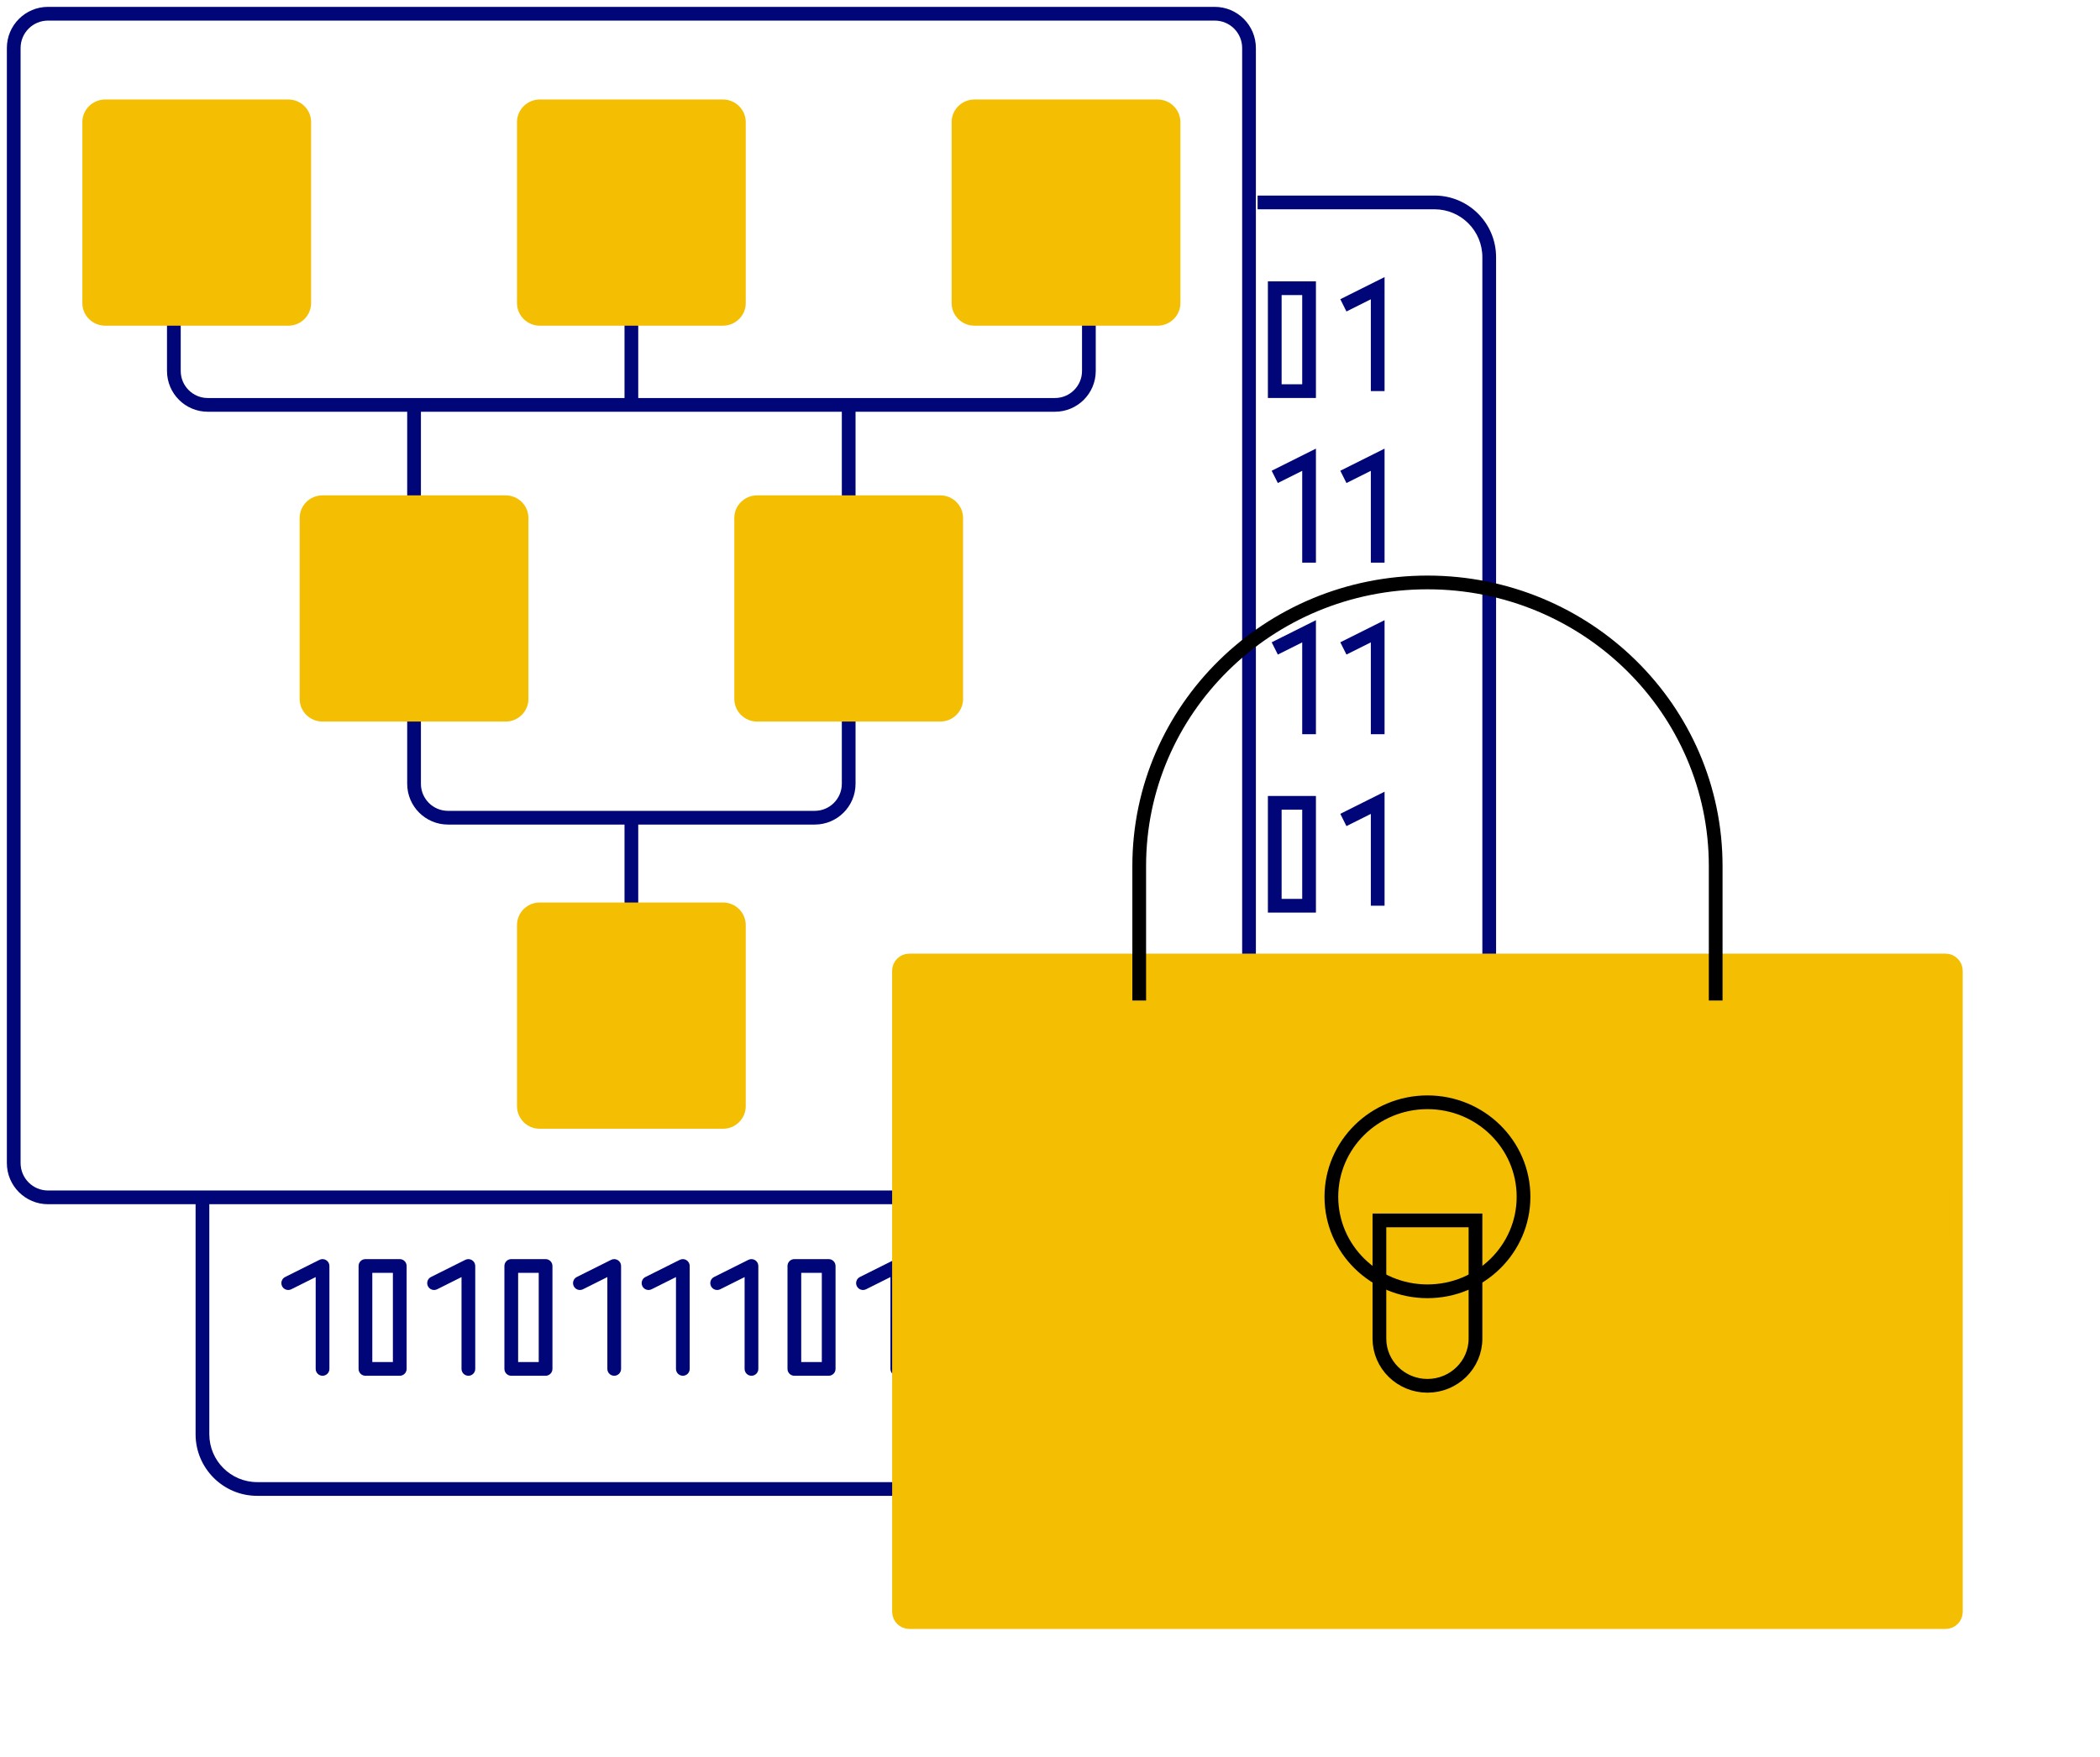 <svg width="153" height="128" viewBox="0 0 153 128" fill="none" xmlns="http://www.w3.org/2000/svg">
<path d="M52.026 93.053C51.779 93.176 51.679 93.477 51.803 93.724C51.926 93.971 52.227 94.071 52.474 93.947L52.026 93.053ZM54.75 92.25H55.25C55.25 92.077 55.16 91.916 55.013 91.825C54.865 91.734 54.681 91.725 54.526 91.803L54.75 92.25ZM54.25 99.75C54.25 100.026 54.474 100.25 54.75 100.25C55.026 100.25 55.25 100.026 55.25 99.75H54.25ZM20.776 93.053C20.529 93.176 20.429 93.477 20.553 93.724C20.676 93.971 20.977 94.071 21.224 93.947L20.776 93.053ZM23.5 92.25H24C24 92.077 23.91 91.916 23.763 91.825C23.616 91.734 23.431 91.725 23.276 91.803L23.5 92.25ZM23 99.75C23 100.026 23.224 100.25 23.5 100.25C23.776 100.25 24 100.026 24 99.75H23ZM31.401 93.053C31.154 93.176 31.054 93.477 31.178 93.724C31.301 93.971 31.602 94.071 31.849 93.947L31.401 93.053ZM34.125 92.25H34.625C34.625 92.077 34.535 91.916 34.388 91.825C34.24 91.734 34.056 91.725 33.901 91.803L34.125 92.25ZM33.625 99.75C33.625 100.026 33.849 100.25 34.125 100.25C34.401 100.25 34.625 100.026 34.625 99.75H33.625ZM62.651 93.053C62.404 93.176 62.304 93.477 62.428 93.724C62.551 93.971 62.852 94.071 63.099 93.947L62.651 93.053ZM65.375 92.25H65.875C65.875 92.077 65.785 91.916 65.638 91.825C65.49 91.734 65.306 91.725 65.151 91.803L65.375 92.25ZM64.875 99.75C64.875 100.026 65.099 100.25 65.375 100.25C65.651 100.25 65.875 100.026 65.875 99.75H64.875ZM42.026 93.053C41.779 93.176 41.679 93.477 41.803 93.724C41.926 93.971 42.227 94.071 42.474 93.947L42.026 93.053ZM44.75 92.25H45.25C45.25 92.077 45.16 91.916 45.013 91.825C44.865 91.734 44.681 91.725 44.526 91.803L44.75 92.25ZM44.25 99.75C44.25 100.026 44.474 100.25 44.75 100.25C45.026 100.25 45.25 100.026 45.25 99.75H44.25ZM47.026 93.053C46.779 93.176 46.679 93.477 46.803 93.724C46.926 93.971 47.227 94.071 47.474 93.947L47.026 93.053ZM49.75 92.25H50.25C50.25 92.077 50.16 91.916 50.013 91.825C49.865 91.734 49.681 91.725 49.526 91.803L49.75 92.25ZM49.25 99.75C49.25 100.026 49.474 100.25 49.75 100.25C50.026 100.25 50.25 100.026 50.25 99.75H49.25ZM26.625 92.25V91.75C26.349 91.75 26.125 91.974 26.125 92.25H26.625ZM26.625 99.75H26.125C26.125 100.026 26.349 100.25 26.625 100.25V99.75ZM29.125 99.75V100.25C29.401 100.25 29.625 100.026 29.625 99.75H29.125ZM29.125 92.25H29.625C29.625 91.974 29.401 91.75 29.125 91.75V92.25ZM57.875 92.25V91.75C57.599 91.75 57.375 91.974 57.375 92.25H57.875ZM57.875 99.75H57.375C57.375 100.026 57.599 100.25 57.875 100.25V99.75ZM60.375 99.75V100.25C60.651 100.25 60.875 100.026 60.875 99.75H60.375ZM60.375 92.25H60.875C60.875 91.974 60.651 91.75 60.375 91.75V92.25ZM37.25 92.25V91.75C36.974 91.75 36.75 91.974 36.75 92.25H37.25ZM37.25 99.75H36.75C36.75 100.026 36.974 100.25 37.25 100.25V99.75ZM39.75 99.75V100.25C40.026 100.25 40.25 100.026 40.25 99.75H39.75ZM39.75 92.25H40.25C40.25 91.974 40.026 91.75 39.75 91.75V92.25ZM100.375 21H100.875V20.191L100.151 20.553L100.375 21ZM92.875 21V20.5H92.375V21H92.875ZM92.875 28.5H92.375V29H92.875V28.5ZM95.375 28.5V29H95.875V28.5H95.375ZM95.375 21H95.875V20.5H95.375V21ZM100.375 33.5H100.875V32.691L100.151 33.053L100.375 33.5ZM95.375 33.5H95.875V32.691L95.151 33.053L95.375 33.5ZM100.375 46H100.875V45.191L100.151 45.553L100.375 46ZM95.375 46H95.875V45.191L95.151 45.553L95.375 46ZM100.375 58.5H100.875V57.691L100.151 58.053L100.375 58.5ZM92.875 58.5V58H92.375V58.5H92.875ZM92.875 66H92.375V66.5H92.875V66ZM95.375 66V66.5H95.875V66H95.375ZM95.375 58.5H95.875V58H95.375V58.5ZM108 18.739V104.511H109V18.739H108ZM104.511 108H18.739V109H104.511V108ZM18.739 108C16.812 108 15.25 106.438 15.25 104.511H14.25C14.25 106.99 16.26 109 18.739 109V108ZM108 104.511C108 106.438 106.438 108 104.511 108V109C106.99 109 109 106.99 109 104.511H108ZM104.511 15.25C106.438 15.25 108 16.812 108 18.739H109C109 16.26 106.99 14.25 104.511 14.25V15.25ZM15.25 104.511V87.25H14.25V104.511H15.25ZM91.625 15.25H104.511V14.25H91.625V15.25ZM52.474 93.947L54.974 92.697L54.526 91.803L52.026 93.053L52.474 93.947ZM54.25 92.25V99.75H55.25V92.25H54.25ZM21.224 93.947L23.724 92.697L23.276 91.803L20.776 93.053L21.224 93.947ZM23 92.25V99.75H24V92.25H23ZM31.849 93.947L34.349 92.697L33.901 91.803L31.401 93.053L31.849 93.947ZM33.625 92.25V99.75H34.625V92.25H33.625ZM63.099 93.947L65.599 92.697L65.151 91.803L62.651 93.053L63.099 93.947ZM64.875 92.25V99.75H65.875V92.25H64.875ZM42.474 93.947L44.974 92.697L44.526 91.803L42.026 93.053L42.474 93.947ZM44.25 92.25V99.75H45.25V92.25H44.25ZM47.474 93.947L49.974 92.697L49.526 91.803L47.026 93.053L47.474 93.947ZM49.25 92.25V99.75H50.25V92.25H49.25ZM26.125 92.25V99.75H27.125V92.25H26.125ZM26.625 100.25H29.125V99.25H26.625V100.25ZM29.625 99.75V92.25H28.625V99.75H29.625ZM29.125 91.75H26.625V92.75H29.125V91.75ZM57.375 92.25V99.75H58.375V92.25H57.375ZM57.875 100.25H60.375V99.25H57.875V100.25ZM60.875 99.75V92.25H59.875V99.75H60.875ZM60.375 91.75H57.875V92.75H60.375V91.75ZM36.75 92.25V99.75H37.75V92.25H36.75ZM37.25 100.25H39.75V99.25H37.25V100.25ZM40.25 99.75V92.25H39.25V99.75H40.25ZM39.75 91.75H37.25V92.75H39.75V91.75ZM98.099 22.697L100.599 21.447L100.151 20.553L97.651 21.803L98.099 22.697ZM99.875 21V28.5H100.875V21H99.875ZM92.375 21V28.5H93.375V21H92.375ZM92.875 29H95.375V28H92.875V29ZM95.875 28.5V21H94.875V28.5H95.875ZM95.375 20.5H92.875V21.5H95.375V20.5ZM98.099 35.197L100.599 33.947L100.151 33.053L97.651 34.303L98.099 35.197ZM99.875 33.5V41H100.875V33.5H99.875ZM93.099 35.197L95.599 33.947L95.151 33.053L92.651 34.303L93.099 35.197ZM94.875 33.5V41H95.875V33.5H94.875ZM98.099 47.697L100.599 46.447L100.151 45.553L97.651 46.803L98.099 47.697ZM99.875 46V53.5H100.875V46H99.875ZM93.099 47.697L95.599 46.447L95.151 45.553L92.651 46.803L93.099 47.697ZM94.875 46V53.5H95.875V46H94.875ZM98.099 60.197L100.599 58.947L100.151 58.053L97.651 59.303L98.099 60.197ZM99.875 58.5V66H100.875V58.5H99.875ZM92.375 58.5V66H93.375V58.5H92.375ZM92.875 66.5H95.375V65.5H92.875V66.5ZM95.875 66V58.5H94.875V66H95.875ZM95.375 58H92.875V59H95.375V58ZM1.5 3.5C1.5 2.395 2.395 1.5 3.5 1.5V0.5C1.843 0.5 0.5 1.843 0.5 3.5H1.5ZM3.5 1.5H88.5V0.5H3.5V1.5ZM88.5 1.5C89.605 1.5 90.5 2.395 90.5 3.5H91.5C91.5 1.843 90.157 0.5 88.5 0.5V1.5ZM90.5 3.5V84.75H91.5V3.5H90.5ZM90.5 84.75C90.5 85.855 89.605 86.75 88.5 86.75V87.75C90.157 87.75 91.5 86.407 91.5 84.75H90.5ZM88.5 86.75H3.5V87.75H88.5V86.75ZM3.5 86.75C2.395 86.75 1.5 85.855 1.5 84.75H0.5C0.5 86.407 1.843 87.75 3.5 87.75V86.75ZM1.5 84.75V3.5H0.5V84.75H1.5ZM12.167 15.492V27.03H13.167V15.492H12.167ZM15.139 30.003H30.167V29.003H15.139V30.003ZM30.167 30.003H46V29.003H30.167V30.003ZM46.5 29.503V14.668H45.5V29.503H46.5ZM46 30.003H61.833V29.003H46V30.003ZM61.833 30.003H76.861V29.003H61.833V30.003ZM79.833 27.03V14.668H78.833V27.03H79.833ZM29.667 29.503V44.75H30.667V29.503H29.667ZM29.667 45.574V57.113H30.667V45.574H29.667ZM32.639 60.085H46V59.085H32.639V60.085ZM46 60.085H59.361V59.085H46V60.085ZM45.5 59.585V68.239H46.5V59.585H45.5ZM59.361 60.085C61.002 60.085 62.333 58.754 62.333 57.113H61.333C61.333 58.202 60.45 59.085 59.361 59.085V60.085ZM76.861 30.003C78.502 30.003 79.833 28.672 79.833 27.03H78.833C78.833 28.12 77.95 29.003 76.861 29.003V30.003ZM29.667 57.113C29.667 58.754 30.998 60.085 32.639 60.085V59.085C31.55 59.085 30.667 58.202 30.667 57.113H29.667ZM12.167 27.03C12.167 28.672 13.498 30.003 15.139 30.003V29.003C14.05 29.003 13.167 28.12 13.167 27.03H12.167ZM62.333 57.113V29.503H61.333V57.113H62.333Z" fill="#000577"/>
<path d="M69.333 8.898C69.333 7.988 70.079 7.25 71 7.25H84.333C85.254 7.25 86 7.988 86 8.898V22.085C86 22.995 85.254 23.733 84.333 23.733H71C70.079 23.733 69.333 22.995 69.333 22.085V8.898Z" fill="#F4BE02"/>
<path d="M6 8.898C6 7.988 6.746 7.25 7.667 7.25H21C21.921 7.25 22.667 7.988 22.667 8.898V22.085C22.667 22.995 21.921 23.733 21 23.733H7.667C6.746 23.733 6 22.995 6 22.085V8.898Z" fill="#F4BE02"/>
<path d="M37.667 8.898C37.667 7.988 38.413 7.25 39.333 7.25H52.667C53.587 7.25 54.333 7.988 54.333 8.898V22.085C54.333 22.995 53.587 23.733 52.667 23.733H39.333C38.413 23.733 37.667 22.995 37.667 22.085V8.898Z" fill="#F4BE02"/>
<path d="M37.667 67.415C37.667 66.504 38.405 65.766 39.315 65.766H52.685C53.595 65.766 54.333 66.504 54.333 67.415V80.602C54.333 81.512 53.595 82.25 52.685 82.25H39.315C38.405 82.25 37.667 81.512 37.667 80.602V67.415Z" fill="#F4BE02"/>
<path d="M21.833 37.745C21.833 36.834 22.579 36.096 23.5 36.096H36.833C37.754 36.096 38.5 36.834 38.5 37.745V50.931C38.5 51.842 37.754 52.58 36.833 52.58H23.5C22.579 52.58 21.833 51.842 21.833 50.931V37.745Z" fill="#F4BE02"/>
<path d="M53.5 37.745C53.5 36.834 54.246 36.096 55.167 36.096H68.5C69.42 36.096 70.167 36.834 70.167 37.745V50.931C70.167 51.842 69.42 52.58 68.5 52.58H55.167C54.246 52.58 53.5 51.842 53.5 50.931V37.745Z" fill="#F4BE02"/>
<path d="M65.497 70.741L65.5 117.449C65.5 117.864 65.836 118.199 66.25 118.199H141.75C142.164 118.199 142.5 117.863 142.5 117.449L142.497 70.741C142.497 70.327 142.161 69.991 141.747 69.991H66.247C65.832 69.991 65.497 70.327 65.497 70.741Z" fill="#F4BE02" stroke="#F4BE02"/>
<path d="M111 87.208C111 91.012 107.866 94.095 104 94.095C100.134 94.095 97 91.012 97 87.208C97 83.405 100.134 80.322 104 80.322C107.866 80.322 111 83.405 111 87.208Z" stroke="black"/>
<path d="M104 100.982C105.933 100.982 107.5 99.441 107.5 97.539V88.93H100.5V97.539C100.5 99.441 102.067 100.982 104 100.982Z" stroke="black"/>
<path d="M125 72.904L125 63.103C125 51.693 115.598 42.442 104 42.442C92.402 42.442 83 51.693 83 63.103L83 72.904" stroke="black"/>
</svg>
